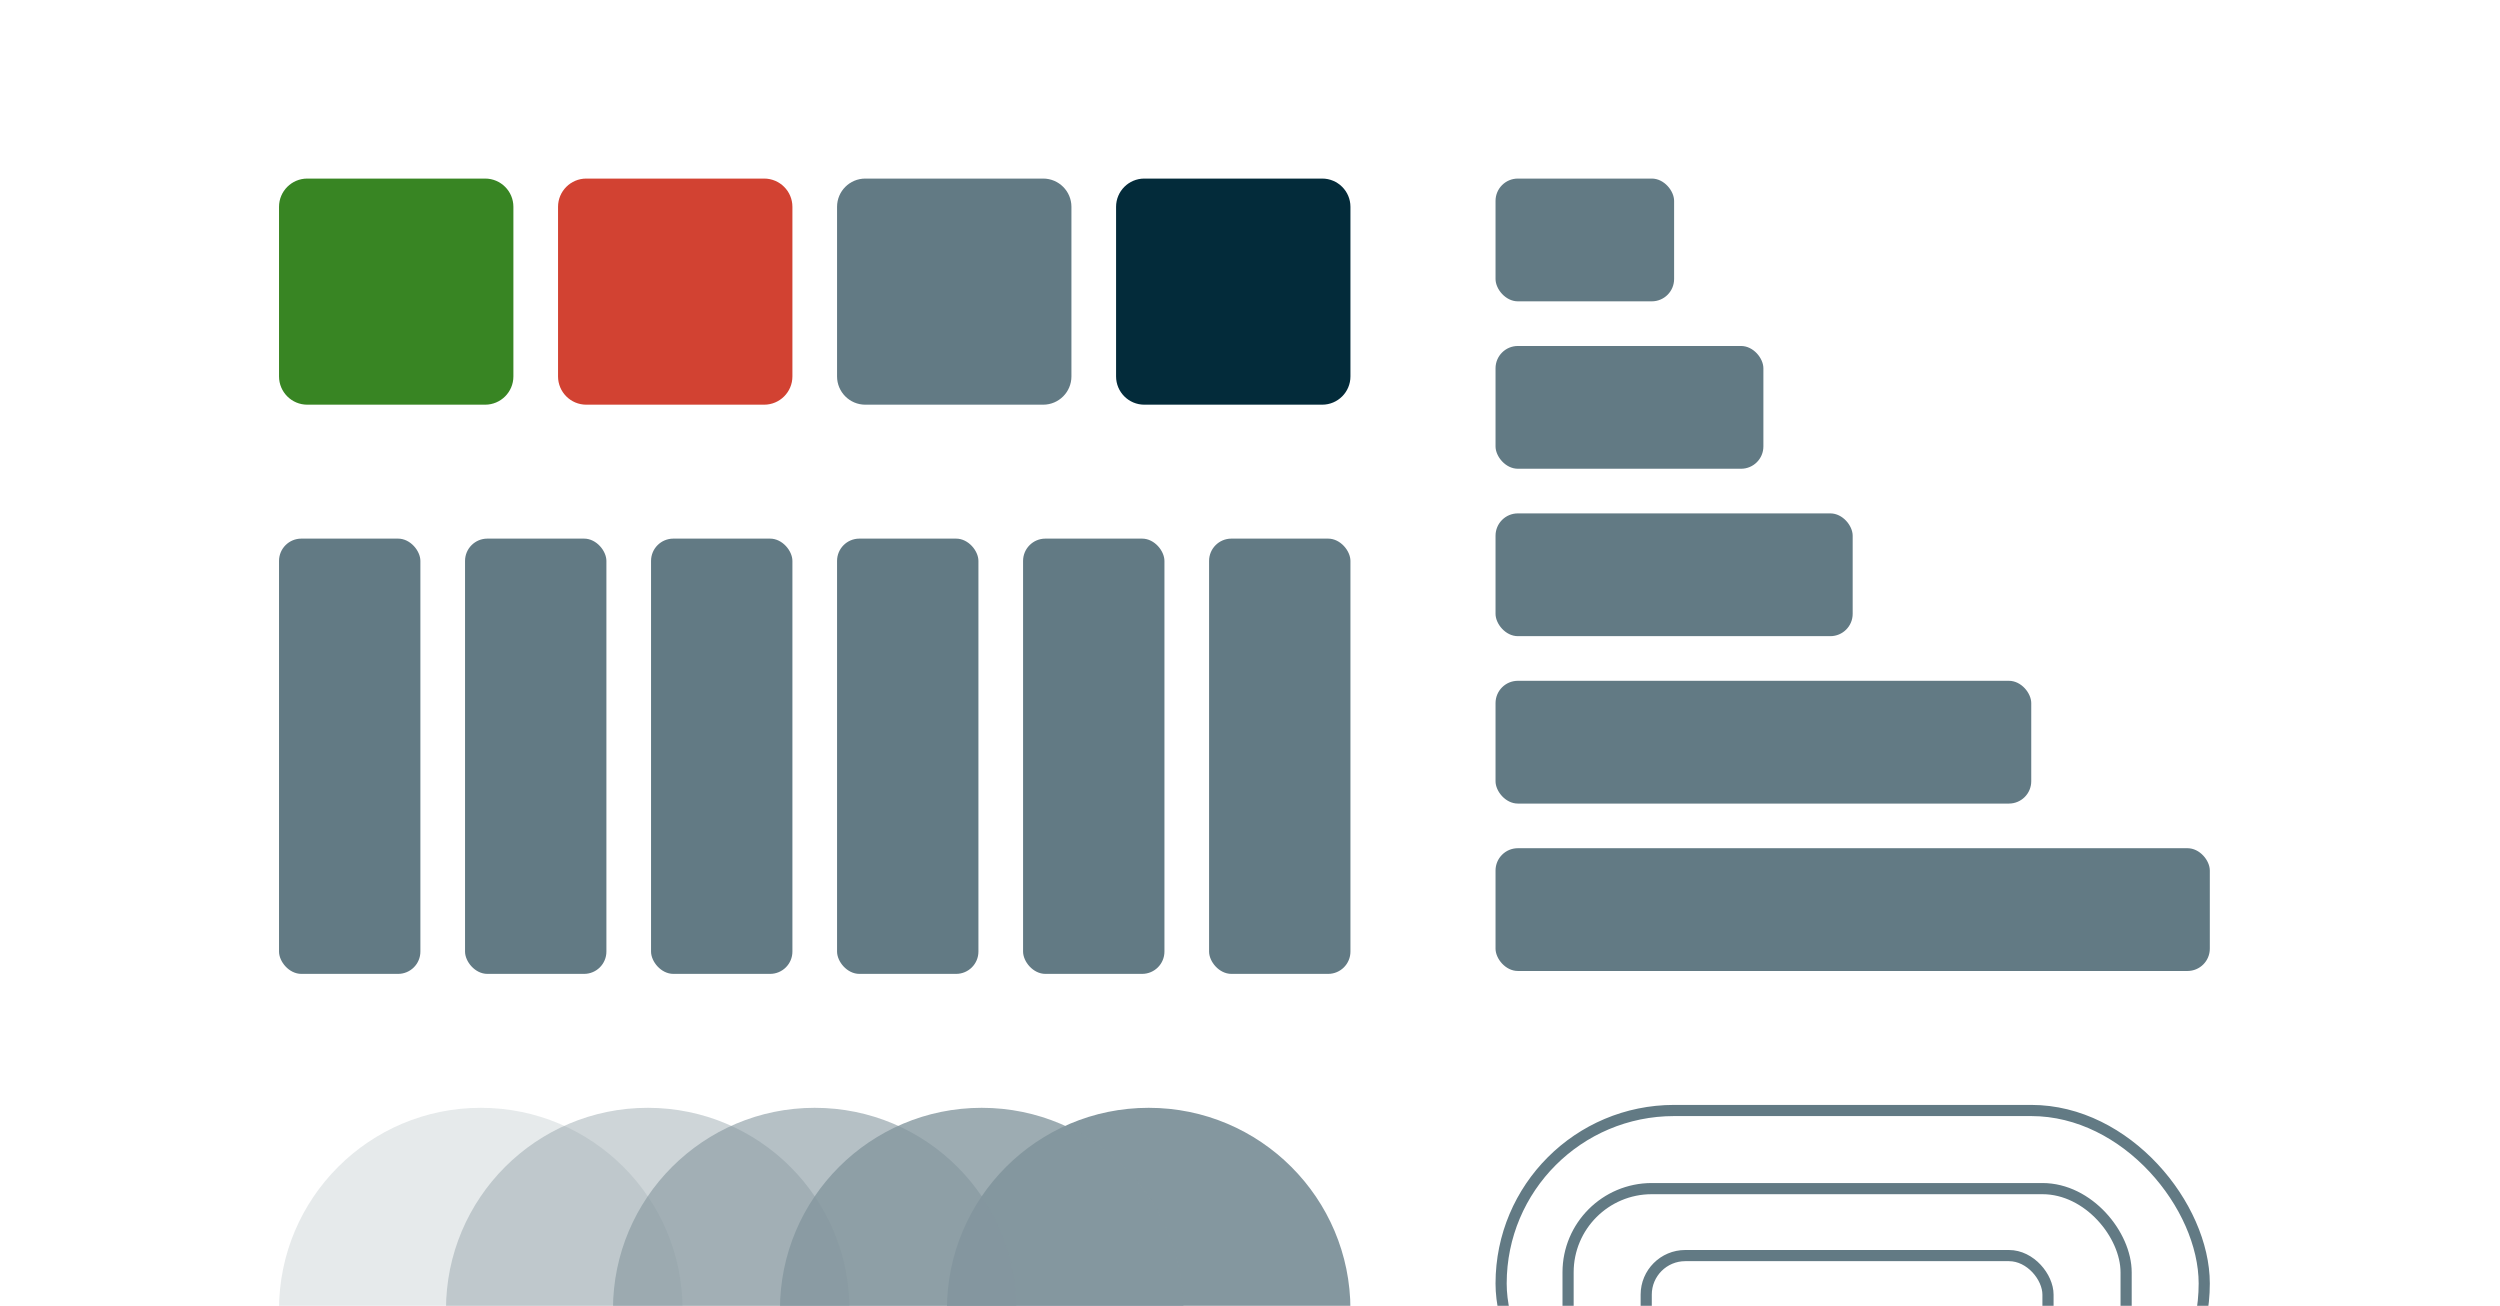 <svg width="224" height="117" viewBox="0 0 224 117" fill="none" xmlns="http://www.w3.org/2000/svg">
<g clip-path="url(#clip0_37_5176)">
<rect x="134" y="16" width="16" height="11" rx="2" fill="#627A84"/>
<rect x="134" y="31" width="24" height="11" rx="2" fill="#627A84"/>
<rect x="134" y="46" width="32" height="11" rx="2" fill="#627A84"/>
<rect x="134" y="61" width="48" height="11" rx="2" fill="#627A84"/>
<rect x="134" y="76" width="64" height="11" rx="2" fill="#627A84"/>
<rect x="134.5" y="99.5" width="63" height="31" rx="15.5" stroke="#627A84"/>
<rect x="140.5" y="106.5" width="50" height="29" rx="7.5" stroke="#627A84"/>
<rect x="147.5" y="112.5" width="36" height="29" rx="3.5" stroke="#627A84"/>
<path d="M27.532 36.26C26.134 36.26 25 35.126 25 33.727L25 18.532C25 17.134 26.134 16 27.532 16L43.468 16C44.866 16 46 17.134 46 18.532L46 33.727C46 35.126 44.866 36.26 43.468 36.26L27.532 36.26Z" fill="#388523"/>
<path d="M52.532 36.26C51.134 36.26 50 35.126 50 33.727L50 18.532C50 17.134 51.134 16 52.532 16L68.468 16C69.866 16 71 17.134 71 18.532L71 33.727C71 35.126 69.866 36.26 68.468 36.26L52.532 36.26Z" fill="#D24232"/>
<path d="M77.532 36.26C76.134 36.26 75 35.126 75 33.727L75 18.532C75 17.134 76.134 16 77.532 16L93.468 16C94.866 16 96 17.134 96 18.532L96 33.727C96 35.126 94.866 36.26 93.468 36.26L77.532 36.26Z" fill="#627A84"/>
<path d="M102.532 36.26C101.134 36.26 100 35.126 100 33.727L100 18.532C100 17.134 101.134 16 102.532 16L118.468 16C119.866 16 121 17.134 121 18.532L121 33.727C121 35.126 119.866 36.26 118.468 36.26L102.532 36.26Z" fill="#032B3A"/>
<rect x="25" y="48.26" width="12.667" height="39" rx="2" fill="#627A84"/>
<rect x="41.667" y="48.26" width="12.667" height="39" rx="2" fill="#627A84"/>
<rect x="58.333" y="48.26" width="12.667" height="39" rx="2" fill="#627A84"/>
<rect x="75" y="48.26" width="12.667" height="39" rx="2" fill="#627A84"/>
<rect x="91.667" y="48.26" width="12.667" height="39" rx="2" fill="#627A84"/>
<rect x="108.333" y="48.26" width="12.667" height="39" rx="2" fill="#627A84"/>
<circle cx="102.922" cy="117.338" r="18.078" transform="rotate(-180 102.922 117.338)" fill="#84979F"/>
<circle opacity="0.8" cx="87.961" cy="117.338" r="18.078" transform="rotate(-180 87.961 117.338)" fill="#84979F"/>
<circle opacity="0.6" cx="73" cy="117.338" r="18.078" transform="rotate(-180 73 117.338)" fill="#84979F"/>
<circle opacity="0.4" cx="58.039" cy="117.338" r="18.078" transform="rotate(-180 58.039 117.338)" fill="#84979F"/>
<circle opacity="0.2" cx="43.078" cy="117.338" r="18.078" transform="rotate(-180 43.078 117.338)" fill="#84979F"/>
</g>
<defs>
<clipPath id="clip0_37_5176">
<path d="M0 8C0 3.582 3.582 0 8 0H216C220.418 0 224 3.582 224 8V109C224 113.418 220.418 117 216 117H8C3.582 117 0 113.418 0 109V8Z" fill="white"/>
</clipPath>
</defs>
</svg>
